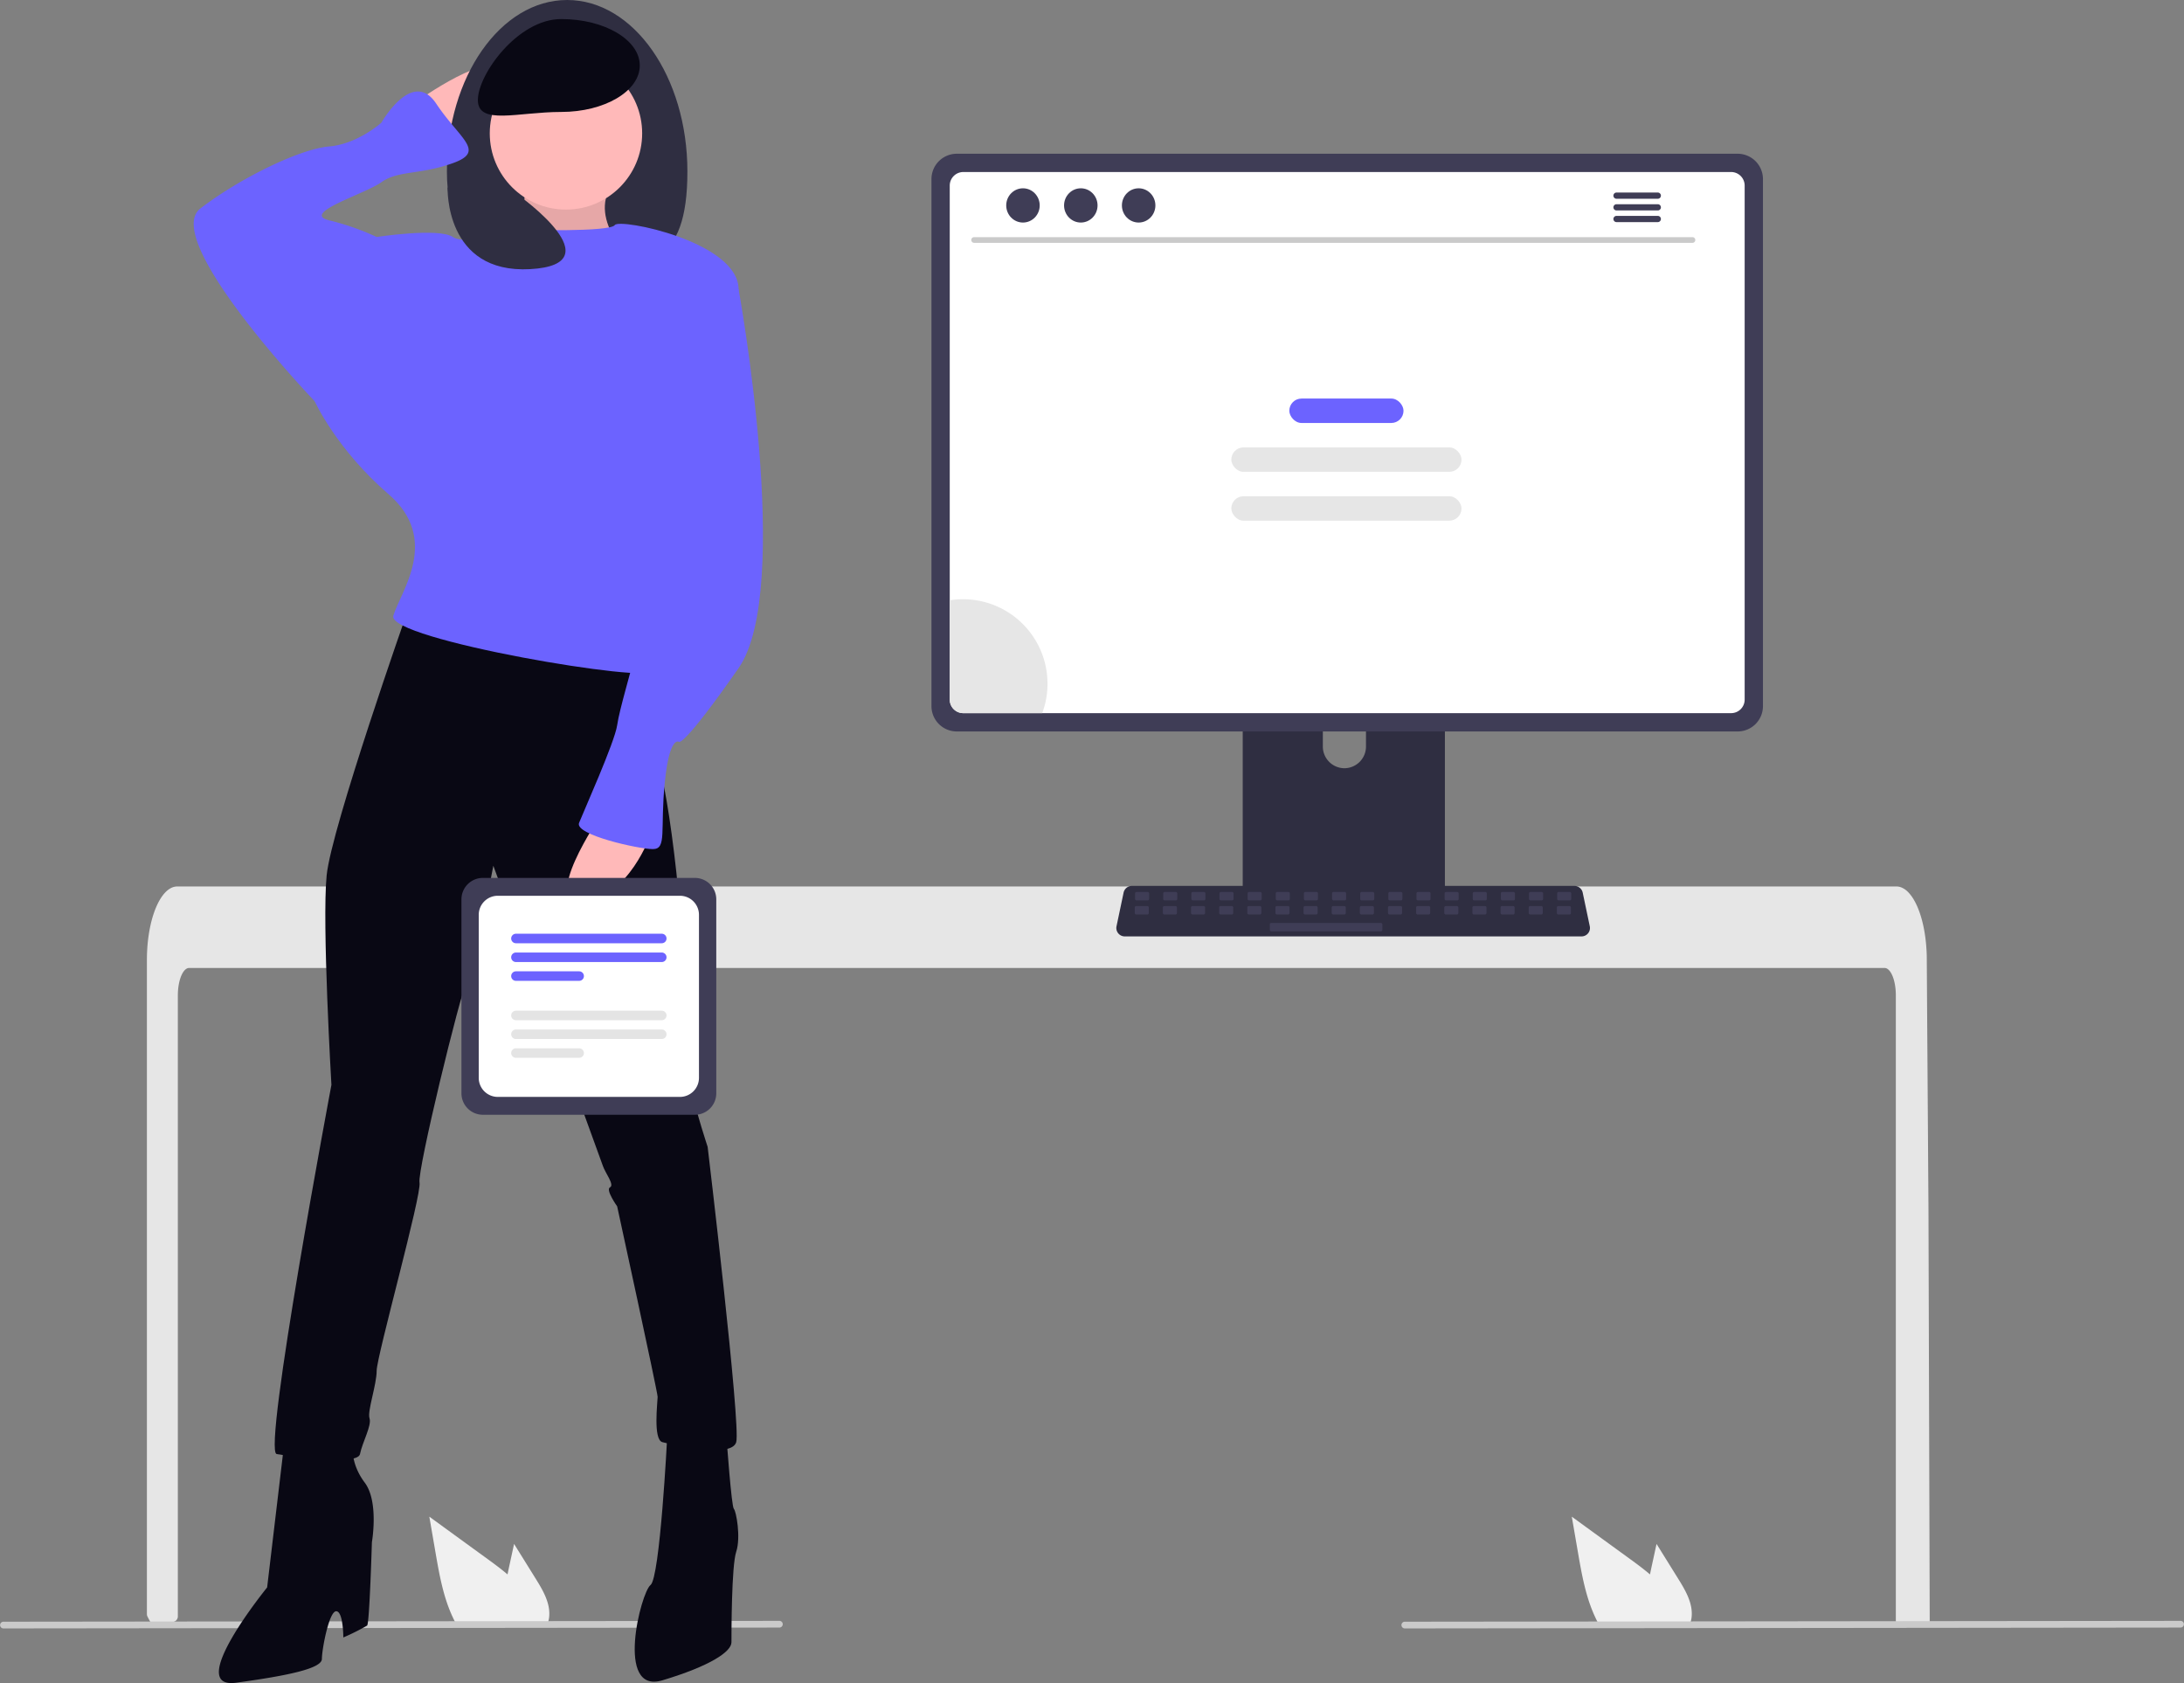 <svg xmlns="http://www.w3.org/2000/svg" width="776.131" height="597.953" viewBox="0 0 776.131 597.953" xmlns:xlink="http://www.w3.org/1999/xlink" role="img" artist="Katerina Limpitsouni" source="https://undraw.co/">
  <rect x="0" y="0" width="776.131" height="597.953" fill="#808080" stroke="none"/>
  <g id="Group_250" data-name="Group 250" transform="translate(-588.934 -261.267)">
    <path id="Path_4007-371" data-name="Path 4007" d="M902.658,524.88c0-5.36-1.8-9.71-4.01-9.72H296.158c-2.22.01-4.01,4.36-4.02,9.72V745.523a2,2,0,0,1-1.809,1.994q-2.425.233-4.851.433c-.04,0-.08.01-.12.01-.88.08-1.76.14-2.64.21h-.01q-.679-1.255-1.342-2.533a2.011,2.011,0,0,1-.228-.929V512.27c0-1.48.06-2.97.16-4.44a56.881,56.881,0,0,1,.75-6.02c1.69-9.29,5.51-15.58,9.85-15.6h611a4.682,4.682,0,0,1,1.84.39,7.174,7.174,0,0,1,2.27,1.59,14.068,14.068,0,0,1,2.23,3.05c2.14,3.77,3.67,9.39,4.21,15.93,0,.06.01.12.01.18.14,1.62.21,3.27.2,4.92l.14,21.43.09,12.78.27,40.1.1,14.24.44,146.2h0a2,2,0,0,1-2,2h-8.04a2,2,0,0,1-2-2Z" transform="translate(360 90)" fill="#e6e6e6"/>
    <path id="Path_4018-372" data-name="Path 4018" d="M738.942,385.934H674.023a3.464,3.464,0,0,0-3.459,3.467V491.955H742.41V389.4a3.466,3.466,0,0,0-3.468-3.467ZM706.7,444.2a7.7,7.7,0,0,1-7.666-7.666V424.71a7.666,7.666,0,1,1,15.332,0v11.829A7.7,7.7,0,0,1,706.7,444.2Z" transform="translate(360 90)" fill="#2f2e41"/>
    <path id="Path_4019-373" data-name="Path 4019" d="M670.341,488.675v9.894a1.938,1.938,0,0,0,1.934,1.934H740.7a1.944,1.944,0,0,0,1.934-1.934v-9.894Z" transform="translate(360 90)" fill="#3f3d56"/>
    <path id="Path_4020-374" data-name="Path 4020" d="M846.443,225.888h-277.5a9.008,9.008,0,0,0-8.994,8.994V422.144a9,9,0,0,0,8.994,8.994h277.5a9,9,0,0,0,8.994-8.994V234.882A9.008,9.008,0,0,0,846.443,225.888Z" transform="translate(360 90)" fill="#3f3d56"/>
    <path id="Path_4021-375" data-name="Path 4021" d="M844.126,232.384H571.256a4.821,4.821,0,0,0-4.81,4.82v182.62a4.818,4.818,0,0,0,4.81,4.81h272.87a4.818,4.818,0,0,0,4.81-4.81V237.2a4.82,4.82,0,0,0-4.81-4.82Z" transform="translate(360 90)" fill="#fff"/>
    <path id="Path_4022-376" data-name="Path 4022" d="M790.976,503.947H628.633a2.986,2.986,0,0,1-2.922-3.6l2.519-11.964a3,3,0,0,1,2.922-2.371H788.457a3,3,0,0,1,2.922,2.371l2.519,11.964a2.986,2.986,0,0,1-2.922,3.6Z" transform="translate(360 90)" fill="#2f2e41"/>
    <rect id="Rectangle_846" data-name="Rectangle 846" width="5" height="3" rx="0.488" transform="translate(992.305 578.165)" fill="#3f3d56"/>
    <rect id="Rectangle_847" data-name="Rectangle 847" width="5" height="3" rx="0.488" transform="translate(1002.305 578.165)" fill="#3f3d56"/>
    <rect id="Rectangle_848" data-name="Rectangle 848" width="5" height="3" rx="0.488" transform="translate(1012.305 578.165)" fill="#3f3d56"/>
    <rect id="Rectangle_849" data-name="Rectangle 849" width="5" height="3" rx="0.488" transform="translate(1022.305 578.165)" fill="#3f3d56"/>
    <rect id="Rectangle_850" data-name="Rectangle 850" width="5" height="3" rx="0.488" transform="translate(1032.305 578.165)" fill="#3f3d56"/>
    <rect id="Rectangle_851" data-name="Rectangle 851" width="5" height="3" rx="0.488" transform="translate(1042.305 578.165)" fill="#3f3d56"/>
    <rect id="Rectangle_852" data-name="Rectangle 852" width="5" height="3" rx="0.488" transform="translate(1052.305 578.165)" fill="#3f3d56"/>
    <rect id="Rectangle_853" data-name="Rectangle 853" width="5" height="3" rx="0.488" transform="translate(1062.305 578.165)" fill="#3f3d56"/>
    <rect id="Rectangle_854" data-name="Rectangle 854" width="5" height="3" rx="0.488" transform="translate(1072.305 578.165)" fill="#3f3d56"/>
    <rect id="Rectangle_855" data-name="Rectangle 855" width="5" height="3" rx="0.488" transform="translate(1082.305 578.165)" fill="#3f3d56"/>
    <rect id="Rectangle_856" data-name="Rectangle 856" width="5" height="3" rx="0.488" transform="translate(1092.305 578.165)" fill="#3f3d56"/>
    <rect id="Rectangle_857" data-name="Rectangle 857" width="5" height="3" rx="0.488" transform="translate(1102.305 578.165)" fill="#3f3d56"/>
    <rect id="Rectangle_858" data-name="Rectangle 858" width="5" height="3" rx="0.488" transform="translate(1112.305 578.165)" fill="#3f3d56"/>
    <rect id="Rectangle_859" data-name="Rectangle 859" width="5" height="3" rx="0.488" transform="translate(1122.305 578.165)" fill="#3f3d56"/>
    <rect id="Rectangle_860" data-name="Rectangle 860" width="5" height="3" rx="0.488" transform="translate(1132.305 578.165)" fill="#3f3d56"/>
    <rect id="Rectangle_861" data-name="Rectangle 861" width="5" height="3" rx="0.488" transform="translate(1142.305 578.165)" fill="#3f3d56"/>
    <rect id="Rectangle_862" data-name="Rectangle 862" width="5" height="3" rx="0.488" transform="translate(992.187 583.165)" fill="#3f3d56"/>
    <rect id="Rectangle_863" data-name="Rectangle 863" width="5" height="3" rx="0.488" transform="translate(1002.187 583.165)" fill="#3f3d56"/>
    <rect id="Rectangle_864" data-name="Rectangle 864" width="5" height="3" rx="0.488" transform="translate(1012.187 583.165)" fill="#3f3d56"/>
    <rect id="Rectangle_865" data-name="Rectangle 865" width="5" height="3" rx="0.488" transform="translate(1022.187 583.165)" fill="#3f3d56"/>
    <rect id="Rectangle_866" data-name="Rectangle 866" width="5" height="3" rx="0.488" transform="translate(1032.187 583.165)" fill="#3f3d56"/>
    <rect id="Rectangle_867" data-name="Rectangle 867" width="5" height="3" rx="0.488" transform="translate(1042.187 583.165)" fill="#3f3d56"/>
    <rect id="Rectangle_868" data-name="Rectangle 868" width="5" height="3" rx="0.488" transform="translate(1052.187 583.165)" fill="#3f3d56"/>
    <rect id="Rectangle_869" data-name="Rectangle 869" width="5" height="3" rx="0.488" transform="translate(1062.187 583.165)" fill="#3f3d56"/>
    <rect id="Rectangle_870" data-name="Rectangle 870" width="5" height="3" rx="0.488" transform="translate(1072.187 583.165)" fill="#3f3d56"/>
    <rect id="Rectangle_871" data-name="Rectangle 871" width="5" height="3" rx="0.488" transform="translate(1082.187 583.165)" fill="#3f3d56"/>
    <rect id="Rectangle_872" data-name="Rectangle 872" width="5" height="3" rx="0.488" transform="translate(1092.187 583.165)" fill="#3f3d56"/>
    <rect id="Rectangle_873" data-name="Rectangle 873" width="5" height="3" rx="0.488" transform="translate(1102.187 583.165)" fill="#3f3d56"/>
    <rect id="Rectangle_874" data-name="Rectangle 874" width="5" height="3" rx="0.488" transform="translate(1112.187 583.165)" fill="#3f3d56"/>
    <rect id="Rectangle_875" data-name="Rectangle 875" width="5" height="3" rx="0.488" transform="translate(1122.187 583.165)" fill="#3f3d56"/>
    <rect id="Rectangle_876" data-name="Rectangle 876" width="5" height="3" rx="0.488" transform="translate(1132.187 583.165)" fill="#3f3d56"/>
    <rect id="Rectangle_877" data-name="Rectangle 877" width="5" height="3" rx="0.488" transform="translate(1142.187 583.165)" fill="#3f3d56"/>
    <rect id="Rectangle_878" data-name="Rectangle 878" width="40" height="3" rx="0.488" transform="translate(1040.187 589.165)" fill="#3f3d56"/>
    <path id="Path_4023-377" data-name="Path 4023" d="M825.334,732.182l-7.71-12.39-1.54,7.08c-.27,1.24-.54,2.5-.79,3.75-2.19-1.87-4.52-3.6-6.8-5.26q-10.5-7.62-20.99-15.26l2.19,12.7c1.35,7.82,2.76,15.8,6.1,22.95.37.81.77,1.61,1.2,2.39h32.54a10.5,10.5,0,0,0,.54-2.24.767.767,0,0,0,.01-.15C830.594,740.9,827.914,736.332,825.334,732.182Z" transform="translate(360 90)" fill="#f0f0f0"/>
    <path id="Path_4024-378" data-name="Path 4024" d="M385.334,732.182l-7.71-12.39-1.54,7.08c-.27,1.24-.54,2.5-.79,3.75-2.19-1.87-4.52-3.6-6.8-5.26q-10.5-7.62-20.99-15.26l2.19,12.7c1.35,7.82,2.76,15.8,6.1,22.95.37.81.77,1.61,1.2,2.39h32.54a10.488,10.488,0,0,0,.54-2.24.774.774,0,0,0,.01-.15C390.594,740.9,387.914,736.332,385.334,732.182Z" transform="translate(394 90)" fill="#f0f0f0"/>
    <path id="Path_4025-379" data-name="Path 4025" d="M1003.875,749.5l-275.75.307a1.191,1.191,0,0,1,0-2.381l275.75-.307a1.191,1.191,0,0,1,0,2.381Z" transform="translate(360 90)" fill="#cacaca"/>
    <path id="Path_4026-380" data-name="Path 4026" d="M830.41,257.545H575.086a1.016,1.016,0,0,1,0-2.031H830.41a1.016,1.016,0,0,1,0,2.031Z" transform="translate(360 90)" fill="#cacaca"/>
    <ellipse id="Ellipse_687" data-name="Ellipse 687" cx="5.95" cy="6.083" rx="5.95" ry="6.083" transform="translate(946.517 328.165)" fill="#3f3d56"/>
    <ellipse id="Ellipse_688" data-name="Ellipse 688" cx="5.95" cy="6.083" rx="5.95" ry="6.083" transform="translate(967.072 328.165)" fill="#3f3d56"/>
    <ellipse id="Ellipse_689" data-name="Ellipse 689" cx="5.95" cy="6.083" rx="5.95" ry="6.083" transform="translate(987.628 328.165)" fill="#3f3d56"/>
    <path id="Path_4027-381" data-name="Path 4027" d="M818.033,239.672h-14.6a1.106,1.106,0,1,0,0,2.211h14.6a1.106,1.106,0,1,0,0-2.211Z" transform="translate(360 90)" fill="#3f3d56"/>
    <path id="Path_4028-382" data-name="Path 4028" d="M818.033,243.822h-14.6a1.106,1.106,0,1,0,0,2.211h14.6a1.106,1.106,0,1,0,0-2.211Z" transform="translate(360 90)" fill="#3f3d56"/>
    <path id="Path_4029-383" data-name="Path 4029" d="M818.033,247.967h-14.6a1.106,1.106,0,1,0,0,2.211h14.6a1.106,1.106,0,1,0,0-2.211Z" transform="translate(360 90)" fill="#3f3d56"/>
    <rect id="Rectangle_879" data-name="Rectangle 879" width="40.582" height="8.678" rx="4.339" transform="translate(1047.12 402.863)" fill="#6c63ff"/>
    <rect id="Rectangle_880" data-name="Rectangle 880" width="81.802" height="8.678" rx="4.339" transform="translate(1026.51 420.22)" fill="#e6e6e6"/>
    <rect id="Rectangle_881" data-name="Rectangle 881" width="81.802" height="8.678" rx="4.339" transform="translate(1026.51 437.575)" fill="#e6e6e6"/>
    <path id="Path_4030-384" data-name="Path 4030" d="M601.186,414.164a29.815,29.815,0,0,1-1.88,10.47h-28.05a4.818,4.818,0,0,1-4.81-4.81v-35.28a29.634,29.634,0,0,1,4.74-.38,30,30,0,0,1,30,30Z" transform="translate(360 90)" fill="#e6e6e6"/>
    <path id="Path_4041-385" data-name="Path 4041" d="M471.875,749.5l-275.75.307a1.191,1.191,0,0,1,0-2.381l275.75-.307a1.191,1.191,0,1,1,0,2.381Z" transform="translate(394 90)" fill="#cacaca"/>
    <g id="Group_65" data-name="Group 65" transform="translate(-17627.836 -2386.115)">
      <path id="Path_1025-386" data-name="Path 1025" d="M833.659,275.919s27.078-19.462,30.463-10.154S843.813,292,843.813,292Z" transform="translate(17531.352 2407.426)" fill="#ffb9b9"/>
      <path id="Path_1026-387" data-name="Path 1026" d="M926.005,309.017c0,33.648-14.487,34.693-38.087,34.693s-47.377-1.045-47.377-34.693,19.132-60.925,42.732-60.925S926.005,275.369,926.005,309.017Z" transform="translate(17535.047 2399.29)" fill="#2f2e41"/>
      <path id="Path_1027-388" data-name="Path 1027" d="M863.722,288.248s3.385,25.385-12.693,27.078,52.463,6.769,52.463,6.769-17.77-16.077-8.462-28.77S863.722,288.248,863.722,288.248Z" transform="translate(17539.367 2419.636)" fill="#ffb9b9"/>
      <path id="Path_1028-389" data-name="Path 1028" d="M863.722,288.248s3.385,25.385-12.693,27.078,52.463,6.769,52.463,6.769-17.77-16.077-8.462-28.77S863.722,288.248,863.722,288.248Z" transform="translate(17539.367 2419.636)" opacity="0.1"/>
      <path id="Path_1029-390" data-name="Path 1029" d="M810.888,582.551l-5.923,49.925s-29.616,36.386-11,33.847,30.462-5.077,30.462-8.462,2.539-16.924,5.077-16.924,2.539,9.308,2.539,9.308a78.288,78.288,0,0,0,8.462-4.231c.846-.846,1.692-29.616,1.692-29.616s2.539-14.385-2.539-21.154-4.231-12.693-4.231-12.693Z" transform="translate(17506.736 2578.886)" fill="#090814"/>
      <path id="Path_1030-391" data-name="Path 1030" d="M895.5,580.349s-2.539,49.924-5.923,52.463-12.693,38.924,4.231,33.847,24.539-10.154,24.539-13.539,0-27.078,1.692-32.155,0-14.385-.846-15.231-2.539-24.539-2.539-24.539Z" transform="translate(17558.363 2577.703)" fill="#090814"/>
      <path id="Path_1031-392" data-name="Path 1031" d="M847.958,389.308s-27.078,77-28.77,93.926S820.88,557.7,820.88,557.7,796.341,688.01,801.418,688.856s28.77,4.231,29.616,0,4.231-10.154,3.385-12.693,2.539-11.847,2.539-16.924,16.077-62.617,15.231-66.848,14.385-66.848,16.924-71.925,9.308-40.617,9.308-40.617S916.5,583.93,917.345,586.468s4.231,6.769,2.539,7.616,2.539,6.769,2.539,6.769,14.385,66,14.385,67.694-1.692,15.231,1.692,16.078,24.539,5.923,26.232,0S954.577,579.7,954.577,579.7s-14.385-43.155-10.154-54.156-4.231-77-7.616-82.079-4.231-35.54-4.231-35.54Z" transform="translate(17513.668 2475.119)" fill="#090814"/>
      <circle id="Ellipse_178" data-name="Ellipse 178" cx="27.078" cy="27.078" r="27.078" transform="translate(18390.82 2667.691)" fill="#ffb9b9"/>
      <path id="Path_1032-393" data-name="Path 1032" d="M884.449,301.966s30.462.846,32.155-1.692,44,5.923,44,22.847-24.539,82.926-24.539,82.926-9.308,47.386-6.769,52.463-93.926-11-91.387-19.462,16.924-27.078-1.692-43.155-26.232-33-26.232-33l22-58.386s22-3.385,27.078,0S884.449,301.966,884.449,301.966Z" transform="translate(17518.639 2427.072)" fill="#6c63ff"/>
      <path id="Path_1033-394" data-name="Path 1033" d="M830.937,383.546l-5.923-4.231s-55-57.54-40.617-68.541,35.54-21.154,45.694-22,18.616-8.462,18.616-8.462,11-19.462,19.462-6.769,17.77,16.924,5.923,21.155-19.462,2.538-25.385,6.769-28.77,11-18.616,13.539a90.82,90.82,0,0,1,16.923,5.923l11,19.462Z" transform="translate(17503.611 2410.648)" fill="#6c63ff"/>
      <path id="Path_1034-395" data-name="Path 1034" d="M880.174,436.655s-22,32.155-5.923,30.462,23.693-23.693,23.693-23.693Z" transform="translate(17549.992 2500.544)" fill="#ffb9b9"/>
      <path id="Path_1035-396" data-name="Path 1035" d="M921.9,312.231l5.923,4.231s19.462,106.619,0,134.543-21.154,26.231-21.154,26.231-3.385-2.539-5.077,14.385.846,23.693-4.231,23.693-27.924-5.077-26.232-9.308,12.693-28.77,13.539-34.693,5.077-19.462,6.77-27.078-7.616-11.847-3.385-27.924,10.154-44.848,10.154-50.771S921.9,312.231,921.9,312.231Z" transform="translate(17551.424 2433.731)" fill="#6c63ff"/>
      <path id="Path_1036-397" data-name="Path 1036" d="M905.238,269c0,9.113-12.5,16.5-27.924,16.5S847.7,290.38,847.7,281.267s14.194-28.77,29.616-28.77S905.238,259.884,905.238,269Z" transform="translate(17538.891 2401.655)" fill="#090814"/>
      <path id="Path_1037-398" data-name="Path 1037" d="M840.708,291.447s-1.14,30.675,29.343,28.983-4.119-26.221-4.119-26.221Z" transform="translate(17535.133 2422.571)" fill="#2f2e41"/>
    </g>
    <g id="Group_243" data-name="Group 243" transform="translate(-130.367 -8.246)">
      <path id="Path_4010-399" data-name="Path 4010" d="M606.227,575.564H530.9a7.623,7.623,0,0,1-7.615-7.615V499.026a7.623,7.623,0,0,1,7.615-7.615h75.33a7.623,7.623,0,0,1,7.615,7.615v68.923A7.623,7.623,0,0,1,606.227,575.564Z" transform="translate(360 90)" fill="#3f3d56"/>
      <path id="Path_4011-400" data-name="Path 4011" d="M601.272,569.568h-64.74a6.769,6.769,0,0,1-6.761-6.761V504.869a6.769,6.769,0,0,1,6.761-6.761h64.74a6.769,6.769,0,0,1,6.761,6.761v57.938a6.769,6.769,0,0,1-6.761,6.761Z" transform="translate(359.66 89.65)" fill="#fff"/>
      <path id="Path_4012-401" data-name="Path 4012" d="M595.45,515.721H543.627a1.69,1.69,0,0,1,0-3.38H595.45a1.69,1.69,0,0,1,0,3.38Z" transform="translate(359.024 88.905)" fill="#6c63ff"/>
      <path id="Path_4013-402" data-name="Path 4013" d="M595.45,522.768H543.627a1.69,1.69,0,1,1,0-3.38H595.45a1.69,1.69,0,0,1,0,3.38Z" transform="translate(359.024 88.536)" fill="#6c63ff"/>
      <path id="Path_4014-403" data-name="Path 4014" d="M566.091,529.815H543.627a1.69,1.69,0,1,1,0-3.38h22.464a1.69,1.69,0,0,1,0,3.38Z" transform="translate(359.024 88.167)" fill="#6c63ff"/>
      <path id="Path_4015-404" data-name="Path 4015" d="M595.45,544.575H543.627a1.69,1.69,0,0,1,0-3.38H595.45a1.69,1.69,0,0,1,0,3.38Z" transform="translate(359.024 87.395)" fill="#e4e4e4"/>
      <path id="Path_4016-405" data-name="Path 4016" d="M595.45,551.622H543.627a1.69,1.69,0,1,1,0-3.38H595.45a1.69,1.69,0,0,1,0,3.38Z" transform="translate(359.024 87.026)" fill="#e4e4e4"/>
      <path id="Path_4017-406" data-name="Path 4017" d="M566.091,558.669H543.627a1.69,1.69,0,1,1,0-3.38h22.464a1.69,1.69,0,0,1,0,3.38Z" transform="translate(359.024 86.657)" fill="#e4e4e4"/>
    </g>
  </g>
</svg>